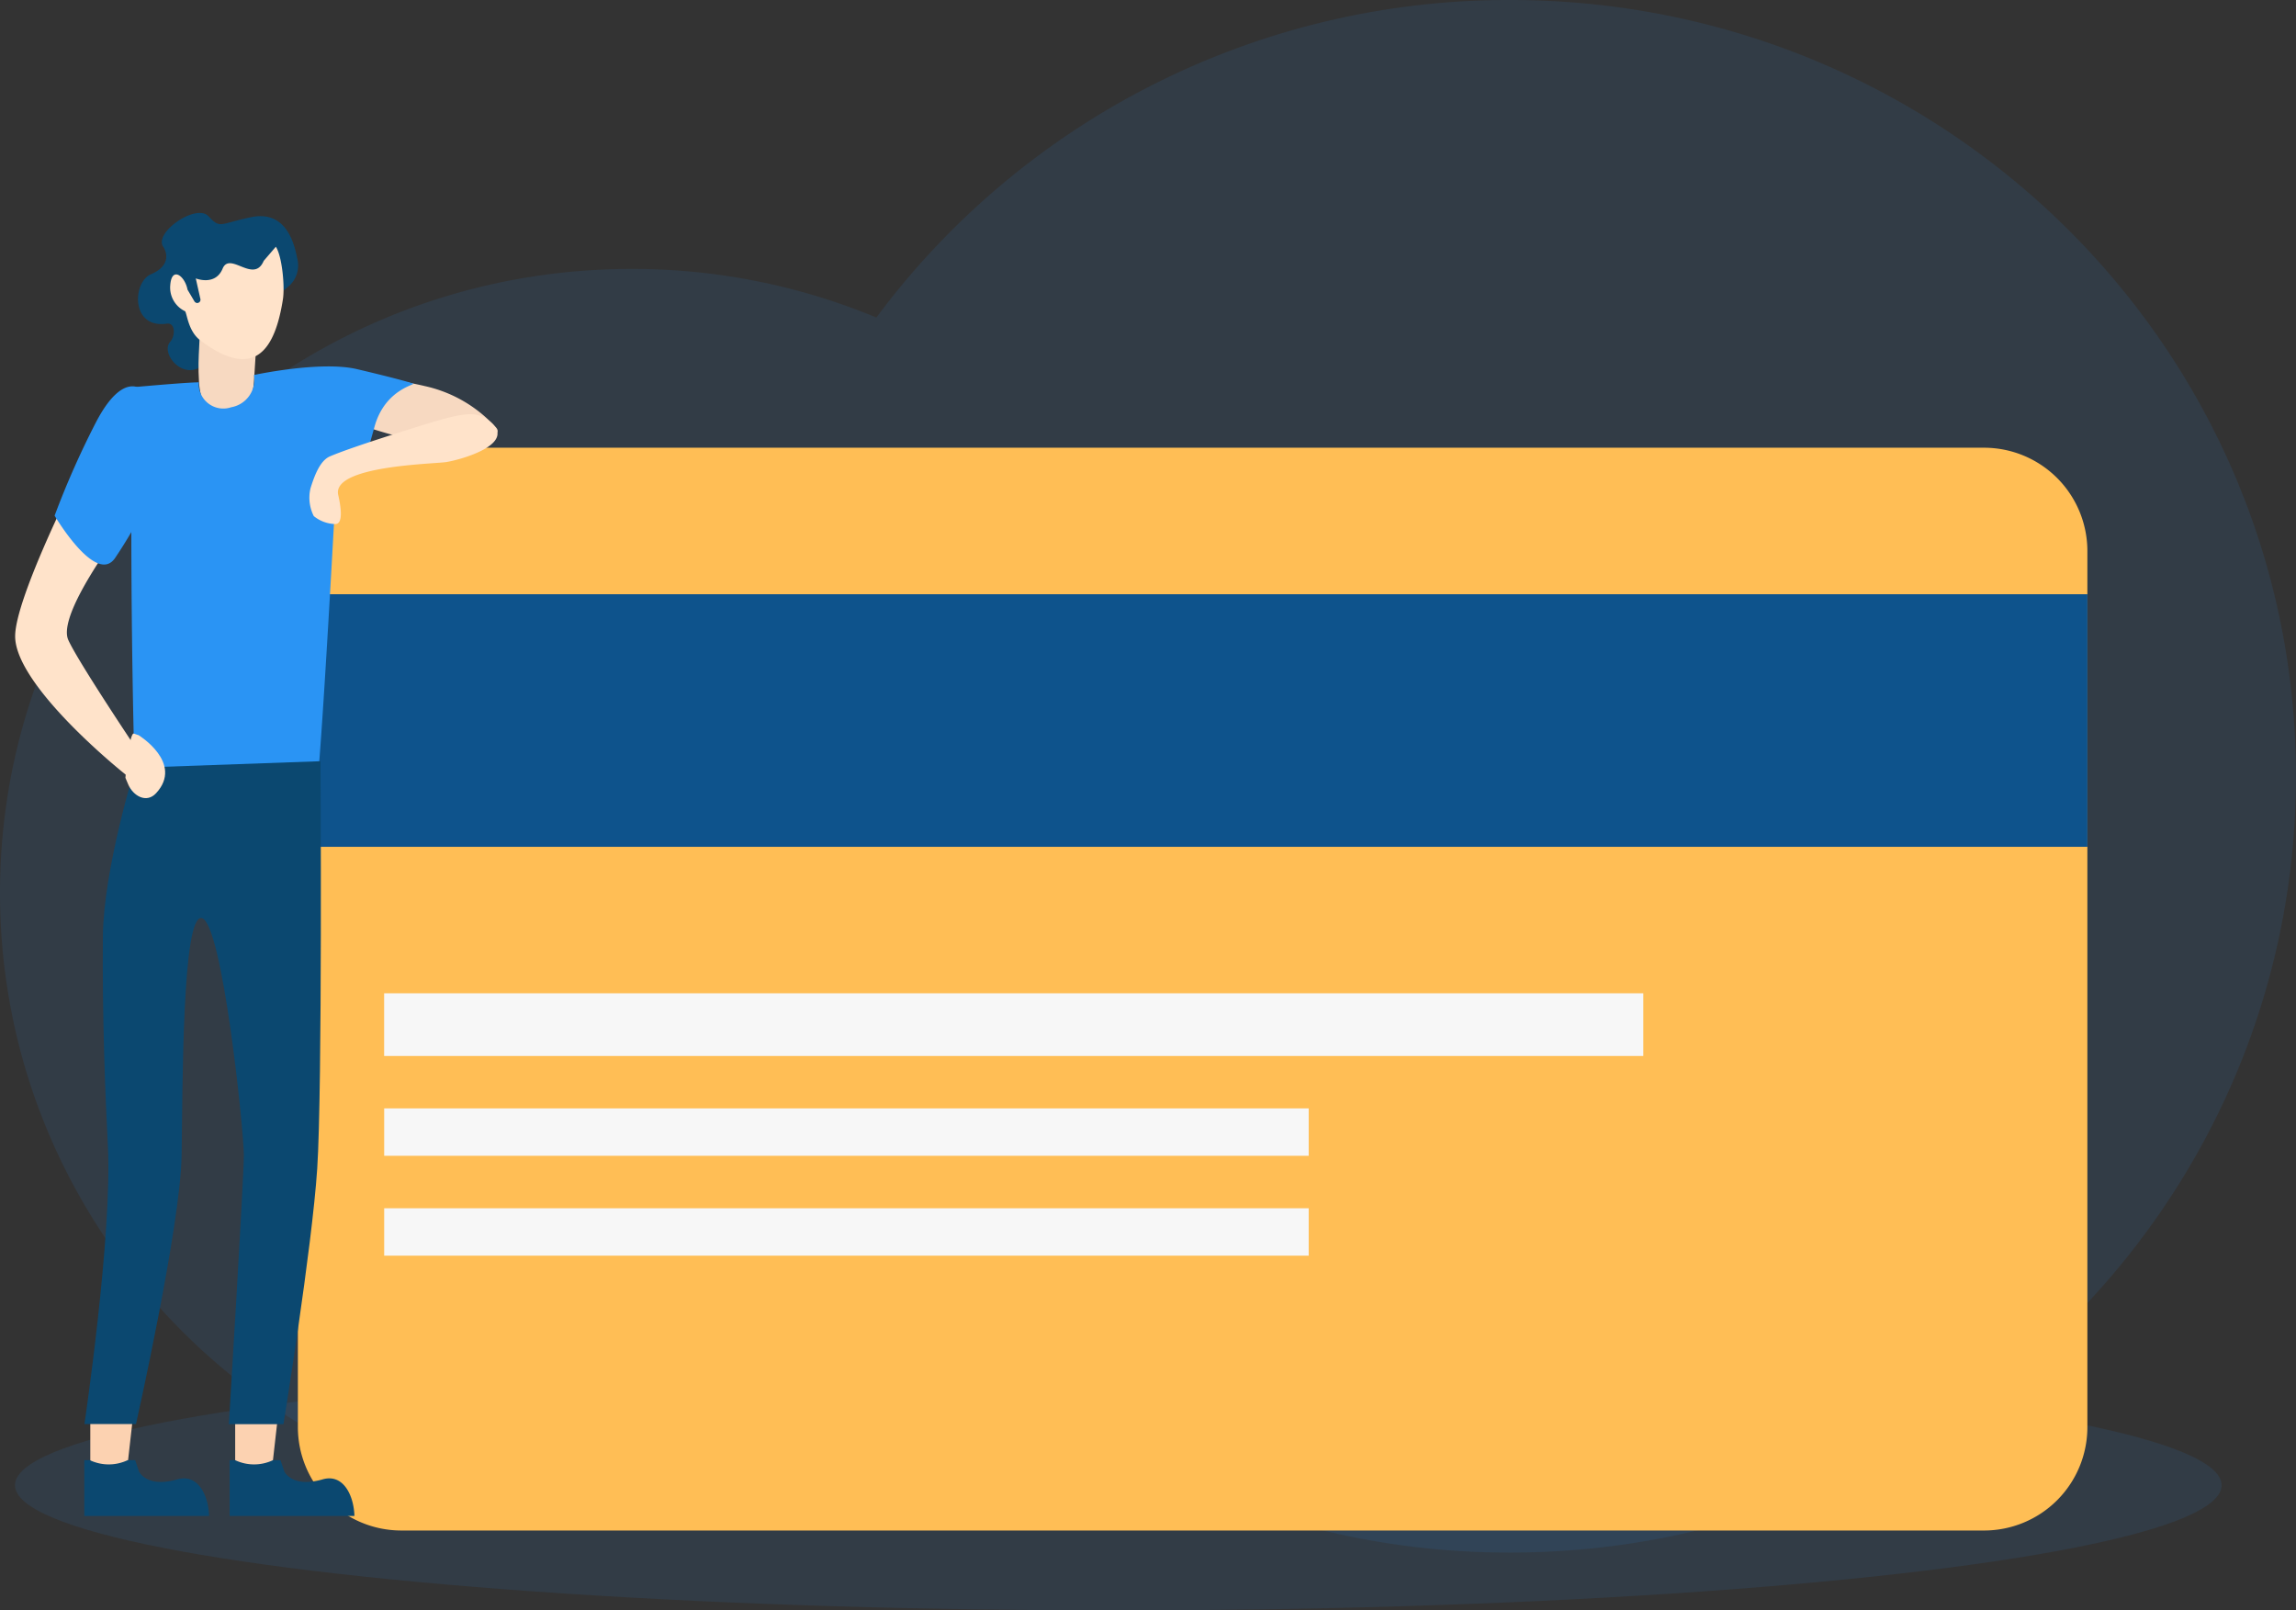 <svg xmlns="http://www.w3.org/2000/svg" width="252.65" height="177.208" viewBox="0 0 252.65 177.208"><rect x="0" y="0" width="252.65" height="177.208" fill="#333333" stroke="none"/><g transform="translate(-183.5 -6.3)"><path d="M349.683,6.3a86.641,86.641,0,0,0-69.748,34.94A69.9,69.9,0,0,0,253,35.892c-38.389,0-69.5,30.748-69.5,68.658s31.111,68.658,69.5,68.658a69.762,69.762,0,0,0,42.879-14.623,86.736,86.736,0,0,0,53.8,18.551c47.747,0,86.467-38.241,86.467-85.427S397.43,6.3,349.683,6.3Z" transform="translate(0 0)" fill="#2a94f4" opacity="0.1"/><ellipse cx="121.407" cy="13.781" rx="121.407" ry="13.781" transform="translate(185.15 155.946)" fill="#2a94f4" opacity="0.1"/><path d="M291.935,156.461a3.065,3.065,0,0,0,1.073-3.235c-.429-2.278-1.568-5.215-5.067-4.489s-3.35,1.32-4.7-.116c-1.353-1.419-6.024,1.815-4.968,3.367.5.743.71,2.162-1.337,3.02s-2.261,6.008,1.716,5.446c1.007-.149.941,1.386.4,1.981-1.2,1.32,1.683,4.7,3.9,2.278C285.168,162.287,291.935,156.461,291.935,156.461Z" transform="translate(-76.813 -118.538)" fill="#0b4870"/><path d="M393.471,423.945H567.643a11.372,11.372,0,0,0,11.372-11.371v-96.4A11.372,11.372,0,0,0,567.643,304.8H393.471A11.372,11.372,0,0,0,382.1,316.171v96.4A11.383,11.383,0,0,0,393.471,423.945Z" transform="translate(-165.822 -249.234)" fill="#ffbe55"/><rect width="196.931" height="27.793" transform="translate(413.201 99.48) rotate(180)" fill="#0e538c"/><rect width="138.555" height="6.899" transform="translate(364.325 122.496) rotate(180)" fill="#f7f7f7"/><rect width="101.733" height="5.215" transform="translate(327.509 133.478) rotate(180)" fill="#f7f7f7"/><rect width="101.733" height="5.215" transform="translate(327.509 144.468) rotate(180)" fill="#f7f7f7"/><path d="M345.053,943.976l-.66,5.843H340.3V943.2Z" transform="translate(-130.921 -782.27)" fill="#fcd2b1"/><path d="M248.453,943.976l-.66,5.843H243.7V943.2Z" transform="translate(-50.264 -782.27)" fill="#fcd2b1"/><path d="M321.969,208.359c-.132,1.947-.941,3.648-1.8,3.73h-2.443c-.858-.083-1.683-1.766-1.8-3.73-.2-3.218.231-4.357.017-7.576-.132-1.931,6.767-4.011,6.635-2.08Q322.282,203.532,321.969,208.359Z" transform="translate(-110.527 -160.006)" fill="#f7d9c1"/><path d="M412.494,257.1s4.192.66,5.909,1.089a14.8,14.8,0,0,1,7.724,4.44c1.155,1.056-1.386,1.188-2.674,2.146s-11.735-1.815-13.93-3.086C407.344,260.4,411.074,257.1,412.494,257.1Z" transform="translate(-188.162 -209.407)" fill="#f7d9c1"/><path d="M280.756,255.083a3.072,3.072,0,0,0,2.492-3.548s7.344-1.584,11.339-.644,5.793,1.452,6.173,1.584-3.086.578-4.242,4.753-1.452,4.852-1.452,4.852l-2.674-.4s-1.766,33.7-2.41,36.937-14.128,4.324-19.723,1.139c0,0-.5-13.451-.5-31.8l-.264-15.036s6.272-.578,7.691-.578A2.7,2.7,0,0,0,280.756,255.083Z" transform="translate(-71.806 -203.973)" fill="#2a94f4"/><path d="M409.295,283.153c-1.469-1.089-2.789-.875-7.724.66-6.569,2.047-8.747,2.872-9.754,3.3-1.007.446-1.617,1.865-2.129,3.515a4.476,4.476,0,0,0,.363,3.053,3.892,3.892,0,0,0,2.36.875c.611.017.858-.875.33-3.2-.726-3.2,10.3-3.4,11.834-3.614C406.06,287.527,412.744,285.728,409.295,283.153Z" transform="translate(-172.023 -230.591)" fill="#ffe3ca"/><path d="M193.6,345.752c0-4.011,6.255-16.488,6.255-16.488,0-.033.017-.05.017-.083v-.017c0-.016.016-.033.016-.049a.016.016,0,0,1,.016-.017c0-.016.017-.016.017-.033l.017-.016.016-.017a.016.016,0,0,0,.017-.016c.017,0,.017-.017.033-.017h.149c.016,0,.016,0,.033.017.016,0,.016,0,.033.016a.058.058,0,0,1,.033.017c.017,0,.017.016.033.016s.033.016.049.016a.057.057,0,0,1,.033.016c.017.017.033.017.05.033s.033.017.033.033c.017.017.033.017.049.033s.033.016.05.033.033.033.05.033c.017.016.033.016.05.033l.05.05c.016.016.033.033.05.033l.049.05.05.05a.229.229,0,0,0,.066.049l.05.05.066.066.05.049.066.066.05.049c.016.033.05.05.066.083l.05.05c.017.033.05.049.066.082l.049.05c.033.033.05.066.083.1l.05.049c.033.033.05.066.083.1.017.017.017.033.033.049.033.033.066.083.1.116.017.016.017.033.033.033.033.05.066.082.1.132,0,.016.017.016.017.033a1.426,1.426,0,0,1,.116.165h0c1.584,2.129,2.393,4.225,1.782,5.166-.825,1.287-5.43,7.807-4.374,10.15,1.056,2.36,7.493,11.966,7.493,11.966l-.974,3C205.945,361.167,193.6,351.33,193.6,345.752Z" transform="translate(-8.433 -269.44)" fill="#ffe3ca"/><path d="M229.638,264.343s-2.146-2.344-5.182,3.482a94.781,94.781,0,0,0-4.555,10.282s4.671,7.922,6.734,4.539a48.218,48.218,0,0,0,2.608-4.357C231.849,271.853,229.638,264.343,229.638,264.343Z" transform="translate(-30.392 -215.066)" fill="#2a94f4"/><path d="M308.569,170.8c.693,1.04,1.007,4.39.776,5.81-.858,5.43-3.053,9.044-9.11,4.473-1.3-.99-1.436-2.9-1.65-3.185a2.877,2.877,0,0,1-1.634-2.855c.149-2.146,1.617-1.04,1.9.479l.759,1.287a.4.4,0,0,0,.281.182h0a.362.362,0,0,0,.38-.429l-.512-2.278s2.146.875,2.954-1.073,3.433,1.716,4.522-.858Z" transform="translate(-94.717 -137.35)" fill="#ffe3ca"/><path d="M336.6,979.8h.611a4.863,4.863,0,0,0,4.159,0h.825l.429,1.255s.842,1.832,4.209.858c2.261-.66,3.433,1.75,3.5,4.027H336.6V979.8Z" transform="translate(-127.832 -812.829)" fill="#0b4870"/><path d="M239.7,979.8h.611a4.863,4.863,0,0,0,4.159,0h.825l.429,1.255s.842,1.832,4.209.858c2.261-.66,3.433,1.75,3.5,4.027H239.7Z" transform="translate(-46.924 -812.829)" fill="#0b4870"/><path d="M265.778,513.8s.215,36.046-.363,44.826S261.7,586.75,261.7,586.75h-6.008s1.65-27.051,1.65-29.625-2.36-25.6-4.638-26.061c-2.146-.429-2.1,18.4-2.212,26.11s-5.017,29.56-5.017,29.56H239.8s3.1-20.862,2.575-30.7c-.281-5.364-.627-14.144-.545-22.974.066-7.361,3.532-18.534,3.532-18.534Z" transform="translate(-47.008 -423.74)" fill="#0b4870"/><g transform="translate(197.298 87.016)"><path d="M268.041,495.366c.528.2.5.165.5.165s5.017,3.07,1.931,6.4c-1.056,1.139-2.525.3-3.07-.99l-.3-.71C267.1,500.219,267.529,495.152,268.041,495.366Z" transform="translate(-267.1 -495.36)" fill="#ffe3ca"/></g></g></svg>